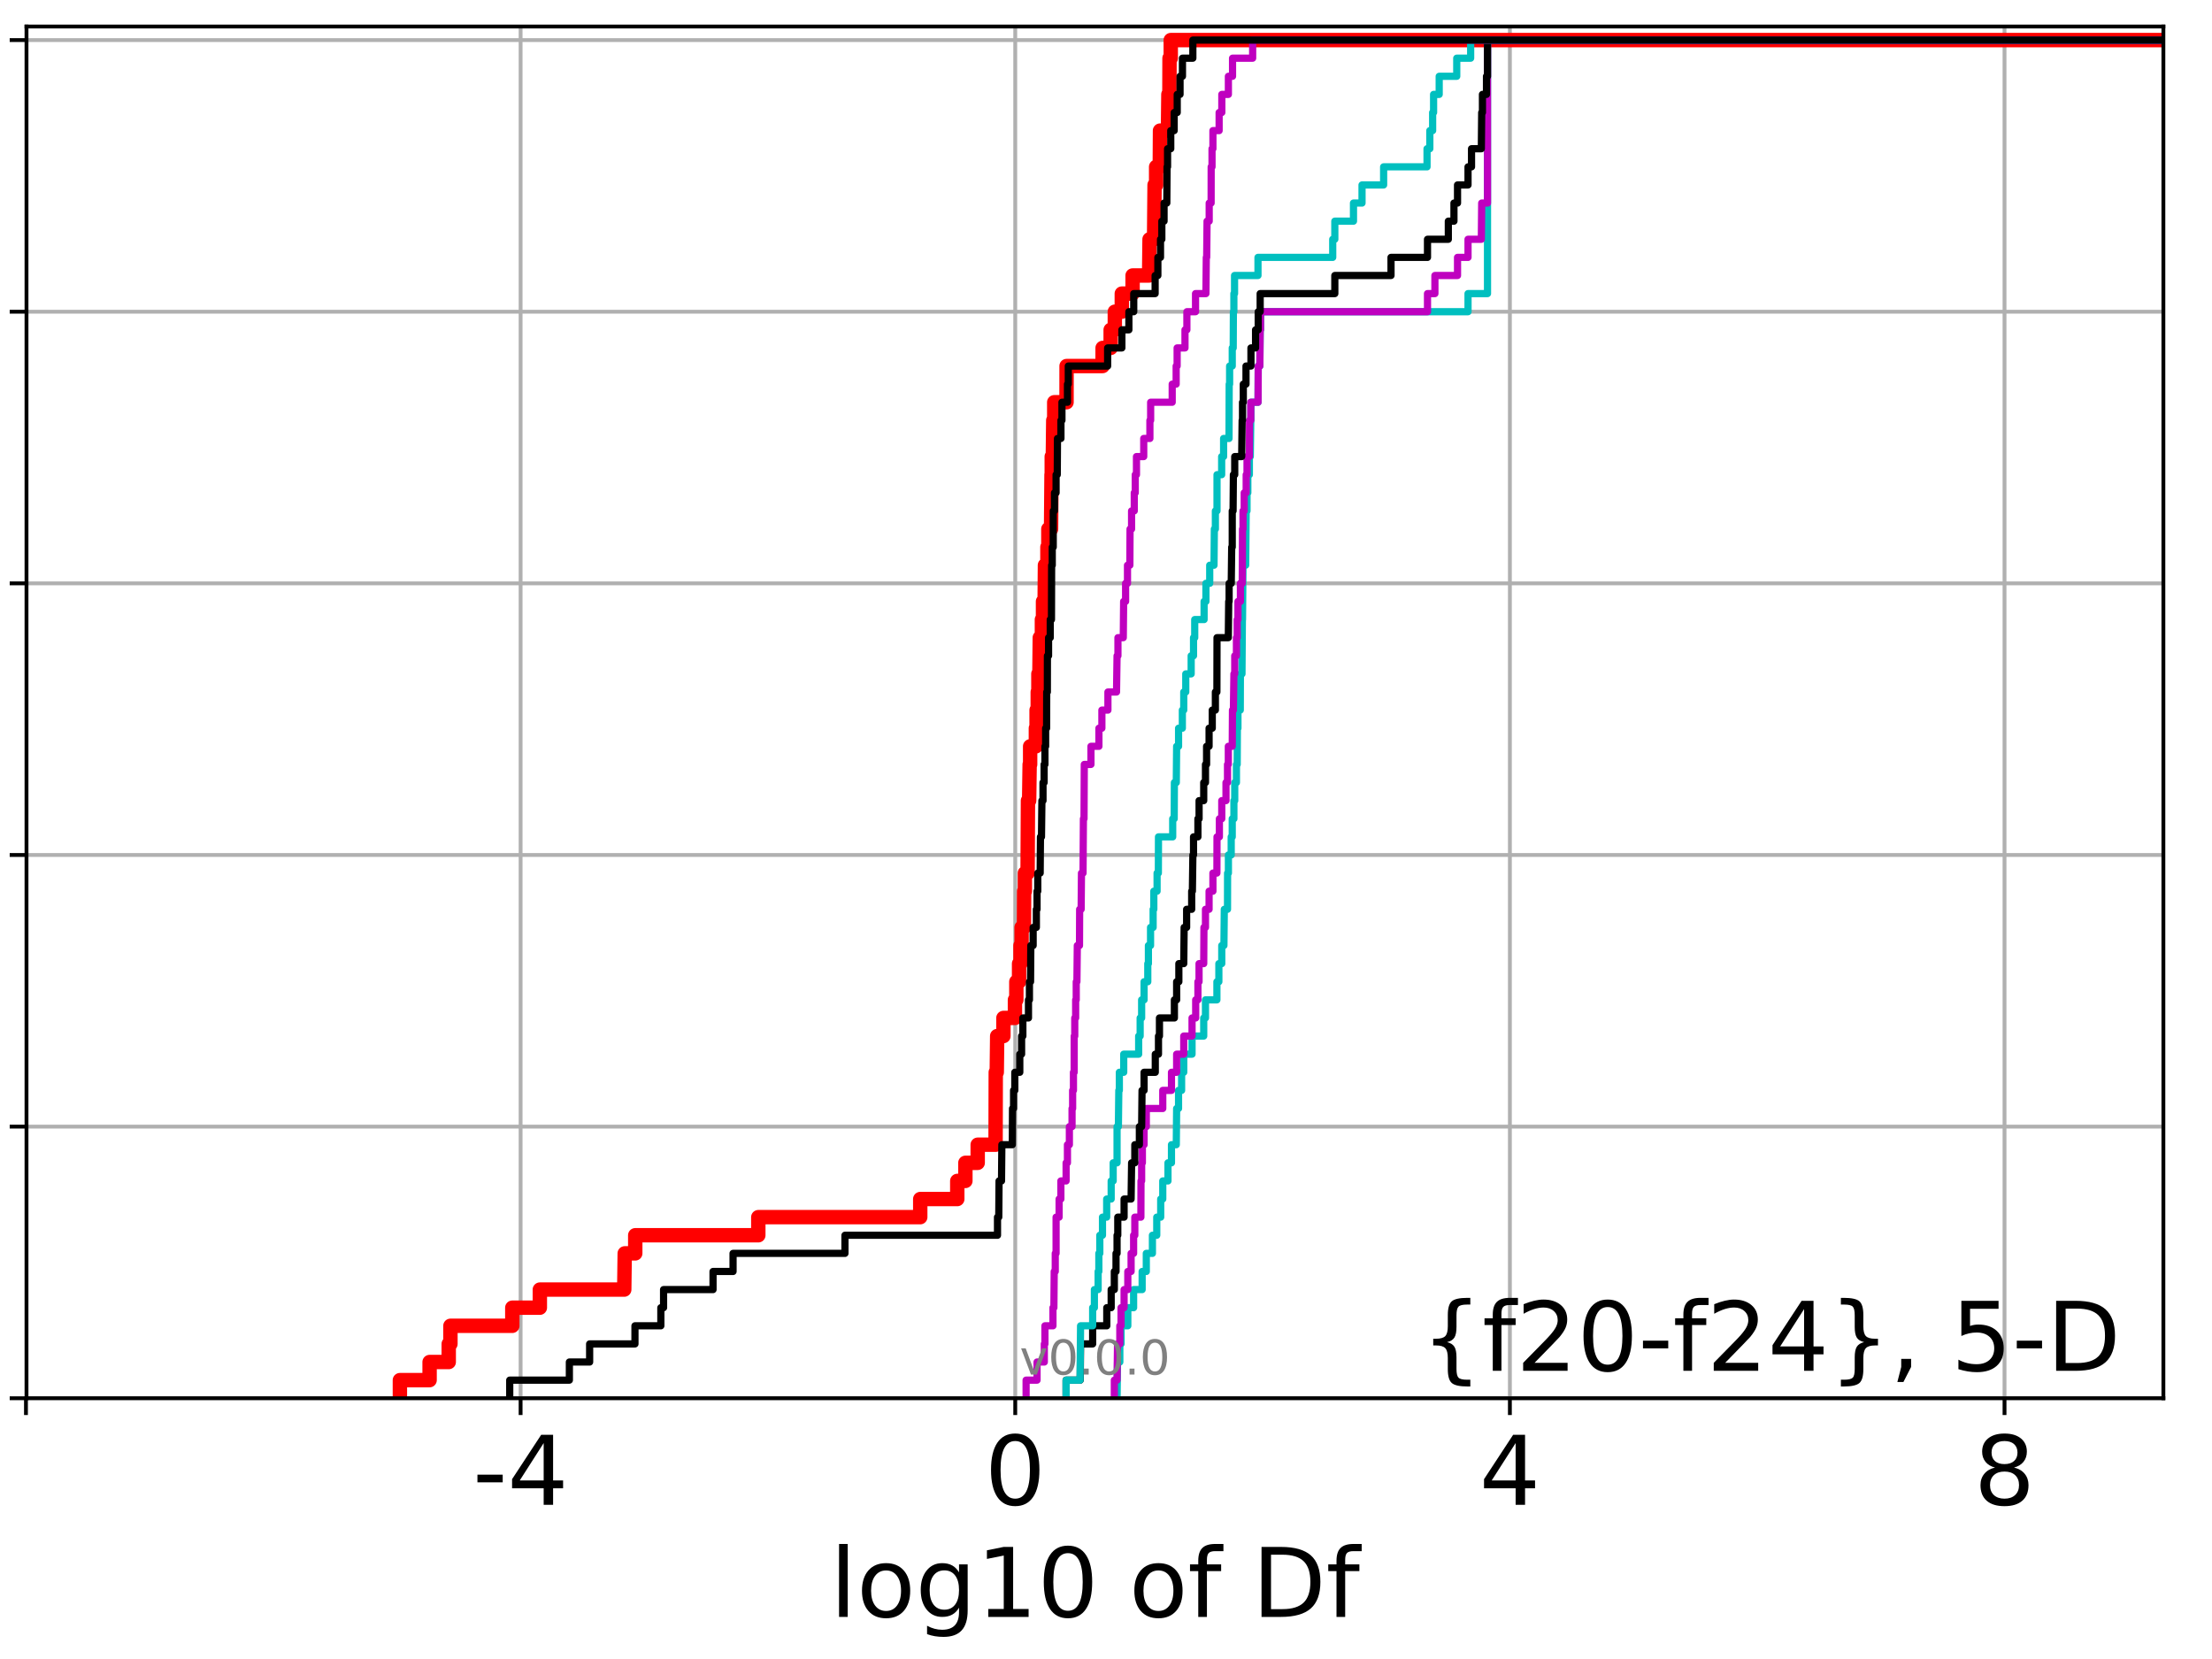 <?xml version="1.0" encoding="utf-8" standalone="no"?>
<!DOCTYPE svg PUBLIC "-//W3C//DTD SVG 1.1//EN"
  "http://www.w3.org/Graphics/SVG/1.1/DTD/svg11.dtd">
<!-- Created with matplotlib (http://matplotlib.org/) -->
<svg height="345.6pt" version="1.1" viewBox="0 0 460.8 345.6" width="460.8pt" xmlns="http://www.w3.org/2000/svg" xmlns:xlink="http://www.w3.org/1999/xlink">
 <defs>
  <style type="text/css">
*{stroke-linecap:butt;stroke-linejoin:round;}
  </style>
 </defs>
 <g id="figure_1">
  <g id="patch_1">
   <path d="M 0 345.6 
L 460.8 345.6 
L 460.8 0 
L 0 0 
z
" style="fill:#ffffff;"/>
  </g>
  <g id="axes_1">
   <g id="patch_2">
    <path d="M 5.52 291.28 
L 450.672 291.28 
L 450.672 5.52 
L 5.52 5.52 
z
" style="fill:#ffffff;"/>
   </g>
   <g id="matplotlib.axis_1">
    <g id="xtick_1">
     <g id="line2d_1">
      <path clip-path="url(#padf1c600e9)" d="M 5.409 291.28 
L 5.409 5.52 
" style="fill:none;stroke:#b0b0b0;stroke-linecap:square;stroke-width:0.8;"/>
     </g>
     <g id="line2d_2">
      <defs>
       <path d="M 0 0 
L 0 3.5 
" id="m648502562a" style="stroke:#000000;stroke-width:0.8;"/>
      </defs>
      <g>
       <use style="stroke:#000000;stroke-width:0.8;" x="5.409" xlink:href="#m648502562a" y="291.28"/>
      </g>
     </g>
    </g>
    <g id="xtick_2">
     <g id="line2d_3">
      <path clip-path="url(#padf1c600e9)" d="M 108.451 291.28 
L 108.451 5.52 
" style="fill:none;stroke:#b0b0b0;stroke-linecap:square;stroke-width:0.8;"/>
     </g>
     <g id="line2d_4">
      <g>
       <use style="stroke:#000000;stroke-width:0.8;" x="108.451" xlink:href="#m648502562a" y="291.28"/>
      </g>
     </g>
     <g id="text_1">
      <!-- -4 -->
      <defs>
       <path d="M 4.891 31.391 
L 31.203 31.391 
L 31.203 23.391 
L 4.891 23.391 
z
" id="DejaVuSans-2d"/>
       <path d="M 37.797 64.312 
L 12.891 25.391 
L 37.797 25.391 
z
M 35.203 72.906 
L 47.609 72.906 
L 47.609 25.391 
L 58.016 25.391 
L 58.016 17.188 
L 47.609 17.188 
L 47.609 0 
L 37.797 0 
L 37.797 17.188 
L 4.891 17.188 
L 4.891 26.703 
z
" id="DejaVuSans-34"/>
      </defs>
      <g transform="translate(98.481 313.477)scale(0.2 -0.2)">
       <use xlink:href="#DejaVuSans-2d"/>
       <use x="36.084" xlink:href="#DejaVuSans-34"/>
      </g>
     </g>
    </g>
    <g id="xtick_3">
     <g id="line2d_5">
      <path clip-path="url(#padf1c600e9)" d="M 211.494 291.28 
L 211.494 5.52 
" style="fill:none;stroke:#b0b0b0;stroke-linecap:square;stroke-width:0.8;"/>
     </g>
     <g id="line2d_6">
      <g>
       <use style="stroke:#000000;stroke-width:0.8;" x="211.494" xlink:href="#m648502562a" y="291.28"/>
      </g>
     </g>
     <g id="text_2">
      <!-- 0 -->
      <defs>
       <path d="M 31.781 66.406 
Q 24.172 66.406 20.328 58.906 
Q 16.5 51.422 16.5 36.375 
Q 16.5 21.391 20.328 13.891 
Q 24.172 6.391 31.781 6.391 
Q 39.453 6.391 43.281 13.891 
Q 47.125 21.391 47.125 36.375 
Q 47.125 51.422 43.281 58.906 
Q 39.453 66.406 31.781 66.406 
z
M 31.781 74.219 
Q 44.047 74.219 50.516 64.516 
Q 56.984 54.828 56.984 36.375 
Q 56.984 17.969 50.516 8.266 
Q 44.047 -1.422 31.781 -1.422 
Q 19.531 -1.422 13.062 8.266 
Q 6.594 17.969 6.594 36.375 
Q 6.594 54.828 13.062 64.516 
Q 19.531 74.219 31.781 74.219 
z
" id="DejaVuSans-30"/>
      </defs>
      <g transform="translate(205.131 313.477)scale(0.2 -0.2)">
       <use xlink:href="#DejaVuSans-30"/>
      </g>
     </g>
    </g>
    <g id="xtick_4">
     <g id="line2d_7">
      <path clip-path="url(#padf1c600e9)" d="M 314.536 291.28 
L 314.536 5.52 
" style="fill:none;stroke:#b0b0b0;stroke-linecap:square;stroke-width:0.8;"/>
     </g>
     <g id="line2d_8">
      <g>
       <use style="stroke:#000000;stroke-width:0.8;" x="314.536" xlink:href="#m648502562a" y="291.28"/>
      </g>
     </g>
     <g id="text_3">
      <!-- 4 -->
      <g transform="translate(308.174 313.477)scale(0.2 -0.2)">
       <use xlink:href="#DejaVuSans-34"/>
      </g>
     </g>
    </g>
    <g id="xtick_5">
     <g id="line2d_9">
      <path clip-path="url(#padf1c600e9)" d="M 417.579 291.28 
L 417.579 5.52 
" style="fill:none;stroke:#b0b0b0;stroke-linecap:square;stroke-width:0.8;"/>
     </g>
     <g id="line2d_10">
      <g>
       <use style="stroke:#000000;stroke-width:0.8;" x="417.579" xlink:href="#m648502562a" y="291.28"/>
      </g>
     </g>
     <g id="text_4">
      <!-- 8 -->
      <defs>
       <path d="M 31.781 34.625 
Q 24.75 34.625 20.719 30.859 
Q 16.703 27.094 16.703 20.516 
Q 16.703 13.922 20.719 10.156 
Q 24.75 6.391 31.781 6.391 
Q 38.812 6.391 42.859 10.172 
Q 46.922 13.969 46.922 20.516 
Q 46.922 27.094 42.891 30.859 
Q 38.875 34.625 31.781 34.625 
z
M 21.922 38.812 
Q 15.578 40.375 12.031 44.719 
Q 8.5 49.078 8.5 55.328 
Q 8.5 64.062 14.719 69.141 
Q 20.953 74.219 31.781 74.219 
Q 42.672 74.219 48.875 69.141 
Q 55.078 64.062 55.078 55.328 
Q 55.078 49.078 51.531 44.719 
Q 48 40.375 41.703 38.812 
Q 48.828 37.156 52.797 32.312 
Q 56.781 27.484 56.781 20.516 
Q 56.781 9.906 50.312 4.234 
Q 43.844 -1.422 31.781 -1.422 
Q 19.734 -1.422 13.25 4.234 
Q 6.781 9.906 6.781 20.516 
Q 6.781 27.484 10.781 32.312 
Q 14.797 37.156 21.922 38.812 
z
M 18.312 54.391 
Q 18.312 48.734 21.844 45.562 
Q 25.391 42.391 31.781 42.391 
Q 38.141 42.391 41.719 45.562 
Q 45.312 48.734 45.312 54.391 
Q 45.312 60.062 41.719 63.234 
Q 38.141 66.406 31.781 66.406 
Q 25.391 66.406 21.844 63.234 
Q 18.312 60.062 18.312 54.391 
z
" id="DejaVuSans-38"/>
      </defs>
      <g transform="translate(411.216 313.477)scale(0.2 -0.2)">
       <use xlink:href="#DejaVuSans-38"/>
      </g>
     </g>
    </g>
    <g id="text_5">
     <!-- log10 of Df -->
     <defs>
      <path d="M 9.422 75.984 
L 18.406 75.984 
L 18.406 0 
L 9.422 0 
z
" id="DejaVuSans-6c"/>
      <path d="M 30.609 48.391 
Q 23.391 48.391 19.188 42.75 
Q 14.984 37.109 14.984 27.297 
Q 14.984 17.484 19.156 11.844 
Q 23.344 6.203 30.609 6.203 
Q 37.797 6.203 41.984 11.859 
Q 46.188 17.531 46.188 27.297 
Q 46.188 37.016 41.984 42.703 
Q 37.797 48.391 30.609 48.391 
z
M 30.609 56 
Q 42.328 56 49.016 48.375 
Q 55.719 40.766 55.719 27.297 
Q 55.719 13.875 49.016 6.219 
Q 42.328 -1.422 30.609 -1.422 
Q 18.844 -1.422 12.172 6.219 
Q 5.516 13.875 5.516 27.297 
Q 5.516 40.766 12.172 48.375 
Q 18.844 56 30.609 56 
z
" id="DejaVuSans-6f"/>
      <path d="M 45.406 27.984 
Q 45.406 37.75 41.375 43.109 
Q 37.359 48.484 30.078 48.484 
Q 22.859 48.484 18.828 43.109 
Q 14.797 37.75 14.797 27.984 
Q 14.797 18.266 18.828 12.891 
Q 22.859 7.516 30.078 7.516 
Q 37.359 7.516 41.375 12.891 
Q 45.406 18.266 45.406 27.984 
z
M 54.391 6.781 
Q 54.391 -7.172 48.188 -13.984 
Q 42 -20.797 29.203 -20.797 
Q 24.469 -20.797 20.266 -20.094 
Q 16.062 -19.391 12.109 -17.922 
L 12.109 -9.188 
Q 16.062 -11.328 19.922 -12.344 
Q 23.781 -13.375 27.781 -13.375 
Q 36.625 -13.375 41.016 -8.766 
Q 45.406 -4.156 45.406 5.172 
L 45.406 9.625 
Q 42.625 4.781 38.281 2.391 
Q 33.938 0 27.875 0 
Q 17.828 0 11.672 7.656 
Q 5.516 15.328 5.516 27.984 
Q 5.516 40.672 11.672 48.328 
Q 17.828 56 27.875 56 
Q 33.938 56 38.281 53.609 
Q 42.625 51.219 45.406 46.391 
L 45.406 54.688 
L 54.391 54.688 
z
" id="DejaVuSans-67"/>
      <path d="M 12.406 8.297 
L 28.516 8.297 
L 28.516 63.922 
L 10.984 60.406 
L 10.984 69.391 
L 28.422 72.906 
L 38.281 72.906 
L 38.281 8.297 
L 54.391 8.297 
L 54.391 0 
L 12.406 0 
z
" id="DejaVuSans-31"/>
      <path id="DejaVuSans-20"/>
      <path d="M 37.109 75.984 
L 37.109 68.5 
L 28.516 68.5 
Q 23.688 68.5 21.797 66.547 
Q 19.922 64.594 19.922 59.516 
L 19.922 54.688 
L 34.719 54.688 
L 34.719 47.703 
L 19.922 47.703 
L 19.922 0 
L 10.891 0 
L 10.891 47.703 
L 2.297 47.703 
L 2.297 54.688 
L 10.891 54.688 
L 10.891 58.5 
Q 10.891 67.625 15.141 71.797 
Q 19.391 75.984 28.609 75.984 
z
" id="DejaVuSans-66"/>
      <path d="M 19.672 64.797 
L 19.672 8.109 
L 31.594 8.109 
Q 46.688 8.109 53.688 14.938 
Q 60.688 21.781 60.688 36.531 
Q 60.688 51.172 53.688 57.984 
Q 46.688 64.797 31.594 64.797 
z
M 9.812 72.906 
L 30.078 72.906 
Q 51.266 72.906 61.172 64.094 
Q 71.094 55.281 71.094 36.531 
Q 71.094 17.672 61.125 8.828 
Q 51.172 0 30.078 0 
L 9.812 0 
z
" id="DejaVuSans-44"/>
     </defs>
     <g transform="translate(172.91 336.833)scale(0.2 -0.2)">
      <use xlink:href="#DejaVuSans-6c"/>
      <use x="27.783" xlink:href="#DejaVuSans-6f"/>
      <use x="88.965" xlink:href="#DejaVuSans-67"/>
      <use x="152.441" xlink:href="#DejaVuSans-31"/>
      <use x="216.064" xlink:href="#DejaVuSans-30"/>
      <use x="279.688" xlink:href="#DejaVuSans-20"/>
      <use x="311.475" xlink:href="#DejaVuSans-6f"/>
      <use x="372.656" xlink:href="#DejaVuSans-66"/>
      <use x="407.861" xlink:href="#DejaVuSans-20"/>
      <use x="439.648" xlink:href="#DejaVuSans-44"/>
      <use x="516.65" xlink:href="#DejaVuSans-66"/>
     </g>
    </g>
   </g>
   <g id="matplotlib.axis_2">
    <g id="ytick_1">
     <g id="line2d_11">
      <path clip-path="url(#padf1c600e9)" d="M 5.52 291.28 
L 450.672 291.28 
" style="fill:none;stroke:#b0b0b0;stroke-linecap:square;stroke-width:0.8;"/>
     </g>
     <g id="line2d_12">
      <defs>
       <path d="M 0 0 
L -3.5 0 
" id="m939f8be001" style="stroke:#000000;stroke-width:0.8;"/>
      </defs>
      <g>
       <use style="stroke:#000000;stroke-width:0.8;" x="5.52" xlink:href="#m939f8be001" y="291.28"/>
      </g>
     </g>
    </g>
    <g id="ytick_2">
     <g id="line2d_13">
      <path clip-path="url(#padf1c600e9)" d="M 5.52 234.694 
L 450.672 234.694 
" style="fill:none;stroke:#b0b0b0;stroke-linecap:square;stroke-width:0.8;"/>
     </g>
     <g id="line2d_14">
      <g>
       <use style="stroke:#000000;stroke-width:0.8;" x="5.52" xlink:href="#m939f8be001" y="234.694"/>
      </g>
     </g>
    </g>
    <g id="ytick_3">
     <g id="line2d_15">
      <path clip-path="url(#padf1c600e9)" d="M 5.52 178.108 
L 450.672 178.108 
" style="fill:none;stroke:#b0b0b0;stroke-linecap:square;stroke-width:0.8;"/>
     </g>
     <g id="line2d_16">
      <g>
       <use style="stroke:#000000;stroke-width:0.8;" x="5.52" xlink:href="#m939f8be001" y="178.108"/>
      </g>
     </g>
    </g>
    <g id="ytick_4">
     <g id="line2d_17">
      <path clip-path="url(#padf1c600e9)" d="M 5.52 121.522 
L 450.672 121.522 
" style="fill:none;stroke:#b0b0b0;stroke-linecap:square;stroke-width:0.8;"/>
     </g>
     <g id="line2d_18">
      <g>
       <use style="stroke:#000000;stroke-width:0.8;" x="5.52" xlink:href="#m939f8be001" y="121.522"/>
      </g>
     </g>
    </g>
    <g id="ytick_5">
     <g id="line2d_19">
      <path clip-path="url(#padf1c600e9)" d="M 5.52 64.935 
L 450.672 64.935 
" style="fill:none;stroke:#b0b0b0;stroke-linecap:square;stroke-width:0.8;"/>
     </g>
     <g id="line2d_20">
      <g>
       <use style="stroke:#000000;stroke-width:0.8;" x="5.52" xlink:href="#m939f8be001" y="64.935"/>
      </g>
     </g>
    </g>
    <g id="ytick_6">
     <g id="line2d_21">
      <path clip-path="url(#padf1c600e9)" d="M 5.52 8.349 
L 450.672 8.349 
" style="fill:none;stroke:#b0b0b0;stroke-linecap:square;stroke-width:0.8;"/>
     </g>
     <g id="line2d_22">
      <g>
       <use style="stroke:#000000;stroke-width:0.8;" x="5.52" xlink:href="#m939f8be001" y="8.349"/>
      </g>
     </g>
    </g>
   </g>
   <g id="line2d_23">
    <path clip-path="url(#padf1c600e9)" d="M 83.305 291.28 
L 83.305 287.508 
L 89.493 287.508 
L 89.493 283.735 
L 93.479 283.735 
L 93.479 279.963 
L 93.833 279.963 
L 93.833 276.19 
L 106.722 276.19 
L 106.722 272.418 
L 112.46 272.418 
L 112.46 268.646 
L 130.041 268.646 
L 130.141 261.101 
L 132.333 261.101 
L 132.333 257.328 
L 157.969 257.328 
L 157.969 253.556 
L 191.703 253.556 
L 191.703 249.783 
L 199.417 249.783 
L 199.417 246.011 
L 201.107 246.011 
L 201.107 242.239 
L 203.672 242.239 
L 203.672 238.466 
L 207.396 238.466 
L 207.434 223.377 
L 207.643 223.377 
L 207.732 215.832 
L 209.03 215.832 
L 209.03 212.059 
L 211.431 212.059 
L 211.431 208.287 
L 211.722 208.287 
L 211.722 204.515 
L 212.292 204.515 
L 212.292 200.742 
L 212.582 200.742 
L 212.582 196.97 
L 212.817 196.97 
L 212.817 193.197 
L 213.305 193.197 
L 213.342 185.653 
L 213.501 185.653 
L 213.501 181.88 
L 214.066 181.88 
L 214.144 166.79 
L 214.389 166.79 
L 214.495 159.246 
L 214.597 159.246 
L 214.597 155.473 
L 215.793 155.473 
L 215.793 151.701 
L 215.94 151.701 
L 215.94 147.928 
L 216.18 147.928 
L 216.18 144.156 
L 216.313 144.156 
L 216.313 140.384 
L 216.526 140.384 
L 216.608 132.839 
L 217.048 132.839 
L 217.048 129.066 
L 217.277 129.066 
L 217.277 125.294 
L 217.619 125.294 
L 217.679 117.749 
L 218.196 117.749 
L 218.196 113.977 
L 218.391 113.977 
L 218.391 110.204 
L 218.954 110.204 
L 219.048 98.887 
L 219.095 98.887 
L 219.095 95.115 
L 219.322 95.115 
L 219.413 87.57 
L 219.615 87.57 
L 219.615 83.797 
L 222.178 83.797 
L 222.187 76.253 
L 229.693 76.253 
L 229.693 72.48 
L 231.371 72.48 
L 231.371 68.708 
L 232.238 68.708 
L 232.238 64.935 
L 233.691 64.935 
L 233.691 61.163 
L 235.939 61.163 
L 235.939 57.391 
L 239.383 57.391 
L 239.471 49.846 
L 240.417 49.846 
L 240.518 38.529 
L 240.844 38.529 
L 240.844 34.756 
L 241.604 34.756 
L 241.649 27.211 
L 243.31 27.211 
L 243.397 19.667 
L 243.608 19.667 
L 243.633 12.122 
L 243.89 12.122 
L 243.89 8.349 
L 243.89 8.349 
L 450.672 8.349 
L 450.672 8.349 
" style="fill:none;stroke:#ff0000;stroke-linecap:square;stroke-width:3;"/>
   </g>
   <g id="line2d_24">
    <path clip-path="url(#padf1c600e9)" d="M 232.704 291.28 
L 232.802 283.735 
L 233.279 283.735 
L 233.279 279.963 
L 233.535 279.963 
L 233.535 276.19 
L 234.944 276.19 
L 234.944 272.418 
L 236.151 272.418 
L 236.151 268.646 
L 237.93 268.646 
L 237.93 264.873 
L 238.797 264.873 
L 238.797 261.101 
L 240.07 261.101 
L 240.07 257.328 
L 240.973 257.328 
L 240.973 253.556 
L 241.796 253.556 
L 241.796 249.783 
L 242.225 249.783 
L 242.225 246.011 
L 243.31 246.011 
L 243.31 242.239 
L 244.039 242.239 
L 244.039 238.466 
L 245.042 238.466 
L 245.115 230.921 
L 245.513 230.921 
L 245.513 227.149 
L 246.151 227.149 
L 246.151 223.377 
L 246.597 223.377 
L 246.597 219.604 
L 248.325 219.604 
L 248.325 215.832 
L 250.758 215.832 
L 250.758 212.059 
L 251.123 212.059 
L 251.123 208.287 
L 253.503 208.287 
L 253.503 204.515 
L 253.91 204.515 
L 253.91 200.742 
L 254.516 200.742 
L 254.516 196.97 
L 254.967 196.97 
L 255.044 189.425 
L 255.712 189.425 
L 255.728 181.88 
L 255.9 181.88 
L 255.9 178.108 
L 256.483 178.108 
L 256.483 174.335 
L 256.697 174.335 
L 256.697 170.563 
L 257.046 170.563 
L 257.046 166.79 
L 257.218 166.79 
L 257.218 163.018 
L 257.572 163.018 
L 257.572 159.246 
L 257.732 159.246 
L 257.766 151.701 
L 257.886 151.701 
L 257.886 147.928 
L 258.372 147.928 
L 258.398 140.384 
L 258.727 140.384 
L 258.809 129.066 
L 258.84 129.066 
L 258.929 117.749 
L 259.494 117.749 
L 259.604 106.432 
L 259.778 106.432 
L 259.778 102.66 
L 259.945 102.66 
L 259.945 98.887 
L 260.266 98.887 
L 260.266 95.115 
L 260.456 95.115 
L 260.557 87.57 
L 260.598 87.57 
L 260.598 83.797 
L 262.073 83.797 
L 262.109 76.253 
L 262.446 76.253 
L 262.517 68.708 
L 262.593 68.708 
L 262.593 64.935 
L 305.816 64.935 
L 305.816 61.163 
L 309.875 61.163 
L 309.875 8.349 
L 309.875 8.349 
L 450.672 8.349 
L 450.672 8.349 
" style="fill:none;stroke:#00bfbf;stroke-linecap:square;stroke-width:1.5;"/>
   </g>
   <g id="line2d_25">
    <path clip-path="url(#padf1c600e9)" d="M 232.137 291.28 
L 232.137 287.508 
L 232.704 287.508 
L 232.802 279.963 
L 233.279 279.963 
L 233.279 276.19 
L 233.535 276.19 
L 233.535 272.418 
L 234.169 272.418 
L 234.169 268.646 
L 234.944 268.646 
L 234.944 264.873 
L 235.628 264.873 
L 235.628 261.101 
L 236.151 261.101 
L 236.151 257.328 
L 236.403 257.328 
L 236.403 253.556 
L 237.669 253.556 
L 237.691 246.011 
L 237.824 246.011 
L 237.824 242.239 
L 237.977 242.239 
L 237.977 238.466 
L 238.333 238.466 
L 238.333 234.694 
L 238.797 234.694 
L 238.797 230.921 
L 242.225 230.921 
L 242.225 227.149 
L 244.039 227.149 
L 244.039 223.377 
L 245.115 223.377 
L 245.115 219.604 
L 246.597 219.604 
L 246.597 215.832 
L 248.325 215.832 
L 248.325 212.059 
L 249.085 212.059 
L 249.085 208.287 
L 249.547 208.287 
L 249.547 204.515 
L 249.783 204.515 
L 249.783 200.742 
L 250.758 200.742 
L 250.803 193.197 
L 251.123 193.197 
L 251.123 189.425 
L 251.873 189.425 
L 251.873 185.653 
L 252.673 185.653 
L 252.673 181.88 
L 253.503 181.88 
L 253.525 174.335 
L 254.021 174.335 
L 254.021 170.563 
L 254.516 170.563 
L 254.516 166.79 
L 255.396 166.79 
L 255.396 163.018 
L 255.712 163.018 
L 255.712 159.246 
L 255.881 159.246 
L 255.881 155.473 
L 256.697 155.473 
L 256.746 147.928 
L 256.938 147.928 
L 257.046 140.384 
L 257.218 140.384 
L 257.218 136.611 
L 257.572 136.611 
L 257.572 132.839 
L 257.732 132.839 
L 257.732 129.066 
L 257.886 129.066 
L 257.886 125.294 
L 258.4 125.294 
L 258.4 121.522 
L 258.78 121.522 
L 258.84 110.204 
L 258.938 110.204 
L 258.938 106.432 
L 259.192 106.432 
L 259.192 102.66 
L 259.604 102.66 
L 259.604 98.887 
L 259.778 98.887 
L 259.778 95.115 
L 260.266 95.115 
L 260.293 87.57 
L 260.557 87.57 
L 260.557 83.797 
L 262.073 83.797 
L 262.109 76.253 
L 262.446 76.253 
L 262.517 68.708 
L 262.593 68.708 
L 262.593 64.935 
L 297.374 64.935 
L 297.374 61.163 
L 298.918 61.163 
L 298.918 57.391 
L 303.63 57.391 
L 303.63 53.618 
L 305.816 53.618 
L 305.816 49.846 
L 308.59 49.846 
L 308.664 42.301 
L 309.875 42.301 
L 309.875 8.349 
L 309.875 8.349 
L 450.672 8.349 
L 450.672 8.349 
" style="fill:none;stroke:#bf00bf;stroke-linecap:square;stroke-width:1.5;"/>
   </g>
   <g id="line2d_26">
    <path clip-path="url(#padf1c600e9)" d="M 222.09 291.28 
L 222.09 287.508 
L 225.028 287.508 
L 225.102 279.963 
L 227.621 279.963 
L 227.621 276.19 
L 230.563 276.19 
L 230.563 272.418 
L 231.478 272.418 
L 231.478 268.646 
L 232.137 268.646 
L 232.137 264.873 
L 232.488 264.873 
L 232.488 261.101 
L 232.704 261.101 
L 232.704 257.328 
L 232.855 257.328 
L 232.855 253.556 
L 234.169 253.556 
L 234.169 249.783 
L 235.628 249.783 
L 235.736 242.239 
L 236.403 242.239 
L 236.403 238.466 
L 237.353 238.466 
L 237.353 234.694 
L 237.824 234.694 
L 237.908 227.149 
L 238.333 227.149 
L 238.333 223.377 
L 240.668 223.377 
L 240.668 219.604 
L 241.333 219.604 
L 241.333 215.832 
L 241.536 215.832 
L 241.536 212.059 
L 244.647 212.059 
L 244.647 208.287 
L 245.115 208.287 
L 245.115 204.515 
L 245.577 204.515 
L 245.577 200.742 
L 246.597 200.742 
L 246.68 193.197 
L 247.197 193.197 
L 247.197 189.425 
L 248.248 189.425 
L 248.248 185.653 
L 248.395 185.653 
L 248.499 178.108 
L 248.634 178.108 
L 248.634 174.335 
L 249.547 174.335 
L 249.547 170.563 
L 249.792 170.563 
L 249.792 166.79 
L 250.758 166.79 
L 250.758 163.018 
L 251.123 163.018 
L 251.123 159.246 
L 251.354 159.246 
L 251.354 155.473 
L 251.873 155.473 
L 251.873 151.701 
L 252.536 151.701 
L 252.536 147.928 
L 253.186 147.928 
L 253.186 144.156 
L 253.503 144.156 
L 253.527 132.839 
L 255.881 132.839 
L 255.961 125.294 
L 256.047 125.294 
L 256.047 121.522 
L 256.492 121.522 
L 256.585 113.977 
L 256.697 113.977 
L 256.7 106.432 
L 256.873 106.432 
L 256.938 98.887 
L 257.218 98.887 
L 257.218 95.115 
L 258.668 95.115 
L 258.759 87.57 
L 258.84 87.57 
L 258.84 83.797 
L 259.004 83.797 
L 259.004 80.025 
L 259.566 80.025 
L 259.566 76.253 
L 260.597 76.253 
L 260.597 72.48 
L 261.555 72.48 
L 261.555 68.708 
L 262.109 68.708 
L 262.109 64.935 
L 262.517 64.935 
L 262.517 61.163 
L 278.068 61.163 
L 278.068 57.391 
L 289.773 57.391 
L 289.773 53.618 
L 297.374 53.618 
L 297.374 49.846 
L 301.713 49.846 
L 301.713 46.073 
L 302.886 46.073 
L 302.886 42.301 
L 303.63 42.301 
L 303.63 38.529 
L 305.816 38.529 
L 305.816 34.756 
L 306.546 34.756 
L 306.546 30.984 
L 308.59 30.984 
L 308.664 23.439 
L 308.821 23.439 
L 308.821 19.667 
L 309.661 19.667 
L 309.661 15.894 
L 309.875 15.894 
L 309.875 8.349 
L 309.875 8.349 
L 450.672 8.349 
L 450.672 8.349 
" style="fill:none;stroke:#000000;stroke-linecap:square;stroke-width:1.5;"/>
   </g>
   <g id="line2d_27">
    <path clip-path="url(#padf1c600e9)" d="M 222.09 291.28 
L 222.09 287.508 
L 224.996 287.508 
L 225.102 276.19 
L 227.621 276.19 
L 227.621 272.418 
L 227.981 272.418 
L 227.981 268.646 
L 228.761 268.646 
L 228.761 264.873 
L 228.909 264.873 
L 228.909 261.101 
L 229.112 261.101 
L 229.112 257.328 
L 229.667 257.328 
L 229.667 253.556 
L 230.542 253.556 
L 230.542 249.783 
L 231.478 249.783 
L 231.478 246.011 
L 231.895 246.011 
L 231.895 242.239 
L 232.702 242.239 
L 232.704 234.694 
L 232.982 234.694 
L 233.068 227.149 
L 233.181 227.149 
L 233.181 223.377 
L 234.093 223.377 
L 234.093 219.604 
L 237.205 219.604 
L 237.205 215.832 
L 237.514 215.832 
L 237.514 212.059 
L 237.824 212.059 
L 237.824 208.287 
L 238.333 208.287 
L 238.333 204.515 
L 239.104 204.515 
L 239.104 200.742 
L 239.235 200.742 
L 239.235 196.97 
L 239.68 196.97 
L 239.68 193.197 
L 240.218 193.197 
L 240.218 189.425 
L 240.362 189.425 
L 240.362 185.653 
L 241.041 185.653 
L 241.041 181.88 
L 241.308 181.88 
L 241.333 174.335 
L 244.294 174.335 
L 244.294 170.563 
L 244.606 170.563 
L 244.647 163.018 
L 245.044 163.018 
L 245.115 155.473 
L 245.518 155.473 
L 245.518 151.701 
L 246.305 151.701 
L 246.305 147.928 
L 246.597 147.928 
L 246.597 144.156 
L 247.017 144.156 
L 247.017 140.384 
L 248.142 140.384 
L 248.142 136.611 
L 248.634 136.611 
L 248.634 132.839 
L 248.883 132.839 
L 248.883 129.066 
L 250.836 129.066 
L 250.836 125.294 
L 251.215 125.294 
L 251.215 121.522 
L 252.006 121.522 
L 252.006 117.749 
L 252.901 117.749 
L 252.972 110.204 
L 253.186 110.204 
L 253.186 106.432 
L 253.525 106.432 
L 253.527 98.887 
L 254.494 98.887 
L 254.494 95.115 
L 254.9 95.115 
L 254.9 91.342 
L 256.027 91.342 
L 256.063 80.025 
L 256.152 80.025 
L 256.152 76.253 
L 256.7 76.253 
L 256.7 72.48 
L 256.901 72.48 
L 256.938 64.935 
L 257.039 64.935 
L 257.039 61.163 
L 257.178 61.163 
L 257.178 57.391 
L 262.061 57.391 
L 262.061 53.618 
L 277.63 53.618 
L 277.63 49.846 
L 278.068 49.846 
L 278.068 46.073 
L 281.955 46.073 
L 281.955 42.301 
L 283.735 42.301 
L 283.735 38.529 
L 288.235 38.529 
L 288.235 34.756 
L 297.277 34.756 
L 297.277 30.984 
L 297.858 30.984 
L 297.858 27.211 
L 298.444 27.211 
L 298.444 23.439 
L 298.642 23.439 
L 298.642 19.667 
L 299.811 19.667 
L 299.811 15.894 
L 303.467 15.894 
L 303.467 12.122 
L 306.364 12.122 
L 306.364 8.349 
L 306.364 8.349 
L 450.672 8.349 
L 450.672 8.349 
" style="fill:none;stroke:#00bfbf;stroke-linecap:square;stroke-width:1.5;"/>
   </g>
   <g id="line2d_28">
    <path clip-path="url(#padf1c600e9)" d="M 213.755 291.28 
L 213.755 287.508 
L 216.036 287.508 
L 216.036 283.735 
L 217.55 283.735 
L 217.55 279.963 
L 217.679 279.963 
L 217.679 276.19 
L 219.349 276.19 
L 219.349 272.418 
L 219.545 272.418 
L 219.614 264.873 
L 219.83 264.873 
L 219.83 261.101 
L 220.001 261.101 
L 220.003 253.556 
L 220.632 253.556 
L 220.632 249.783 
L 221 249.783 
L 221 246.011 
L 222.09 246.011 
L 222.09 242.239 
L 222.368 242.239 
L 222.368 238.466 
L 222.771 238.466 
L 222.771 234.694 
L 223.327 234.694 
L 223.327 230.921 
L 223.448 230.921 
L 223.448 227.149 
L 223.618 227.149 
L 223.618 223.377 
L 223.772 223.377 
L 223.776 215.832 
L 223.892 215.832 
L 223.892 212.059 
L 224.079 212.059 
L 224.079 208.287 
L 224.201 208.287 
L 224.201 204.515 
L 224.342 204.515 
L 224.423 196.97 
L 224.879 196.97 
L 224.911 189.425 
L 225.222 189.425 
L 225.29 181.88 
L 225.616 181.88 
L 225.695 170.563 
L 225.824 170.563 
L 225.878 159.246 
L 227.266 159.246 
L 227.266 155.473 
L 228.924 155.473 
L 228.924 151.701 
L 229.543 151.701 
L 229.543 147.928 
L 230.8 147.928 
L 230.8 144.156 
L 232.593 144.156 
L 232.704 136.611 
L 232.888 136.611 
L 232.888 132.839 
L 234 132.839 
L 234.075 125.294 
L 234.484 125.294 
L 234.484 121.522 
L 234.878 121.522 
L 234.878 117.749 
L 235.371 117.749 
L 235.41 110.204 
L 235.727 110.204 
L 235.727 106.432 
L 236.288 106.432 
L 236.288 102.66 
L 236.493 102.66 
L 236.493 98.887 
L 236.748 98.887 
L 236.748 95.115 
L 238.261 95.115 
L 238.261 91.342 
L 239.545 91.342 
L 239.545 87.57 
L 239.701 87.57 
L 239.701 83.797 
L 244.191 83.797 
L 244.191 80.025 
L 245.016 80.025 
L 245.016 76.253 
L 245.218 76.253 
L 245.218 72.48 
L 246.855 72.48 
L 246.855 68.708 
L 247.25 68.708 
L 247.25 64.935 
L 249.051 64.935 
L 249.051 61.163 
L 251.215 61.163 
L 251.294 53.618 
L 251.375 53.618 
L 251.451 46.073 
L 251.897 46.073 
L 251.897 42.301 
L 252.299 42.301 
L 252.309 34.756 
L 252.487 34.756 
L 252.487 30.984 
L 252.674 30.984 
L 252.674 27.211 
L 253.966 27.211 
L 253.966 23.439 
L 254.529 23.439 
L 254.529 19.667 
L 255.896 19.667 
L 255.896 15.894 
L 256.76 15.894 
L 256.76 12.122 
L 260.95 12.122 
L 260.95 8.349 
L 260.95 8.349 
L 450.672 8.349 
L 450.672 8.349 
" style="fill:none;stroke:#bf00bf;stroke-linecap:square;stroke-width:1.5;"/>
   </g>
   <g id="line2d_29">
    <path clip-path="url(#padf1c600e9)" d="M 106.185 291.28 
L 106.185 287.508 
L 118.61 287.508 
L 118.61 283.735 
L 122.833 283.735 
L 122.833 279.963 
L 132.275 279.963 
L 132.275 276.19 
L 137.666 276.19 
L 137.666 272.418 
L 138.234 272.418 
L 138.234 268.646 
L 148.538 268.646 
L 148.538 264.873 
L 152.709 264.873 
L 152.709 261.101 
L 176.021 261.101 
L 176.021 257.328 
L 207.798 257.328 
L 207.798 253.556 
L 208.061 253.556 
L 208.12 246.011 
L 208.636 246.011 
L 208.705 238.466 
L 210.888 238.466 
L 210.929 230.921 
L 211.149 230.921 
L 211.149 227.149 
L 211.404 227.149 
L 211.404 223.377 
L 212.441 223.377 
L 212.441 219.604 
L 212.817 219.604 
L 212.817 215.832 
L 213.08 215.832 
L 213.08 212.059 
L 214.251 212.059 
L 214.251 208.287 
L 214.449 208.287 
L 214.449 204.515 
L 214.683 204.515 
L 214.738 196.97 
L 215.223 196.97 
L 215.223 193.197 
L 215.894 193.197 
L 215.894 189.425 
L 216.036 189.425 
L 216.036 185.653 
L 216.185 185.653 
L 216.185 181.88 
L 216.687 181.88 
L 216.747 174.335 
L 216.96 174.335 
L 217.048 166.79 
L 217.277 166.79 
L 217.277 163.018 
L 217.51 163.018 
L 217.51 159.246 
L 217.679 159.246 
L 217.679 155.473 
L 217.823 155.473 
L 217.823 151.701 
L 218.026 151.701 
L 218.048 144.156 
L 218.182 144.156 
L 218.196 136.611 
L 218.436 136.611 
L 218.436 132.839 
L 218.785 132.839 
L 218.785 129.066 
L 219.04 129.066 
L 219.073 117.749 
L 219.204 117.749 
L 219.204 113.977 
L 219.408 113.977 
L 219.413 106.432 
L 219.669 106.432 
L 219.669 102.66 
L 220.001 102.66 
L 220.001 98.887 
L 220.246 98.887 
L 220.292 91.342 
L 221.015 91.342 
L 221.015 87.57 
L 221.223 87.57 
L 221.223 83.797 
L 222.373 83.797 
L 222.373 80.025 
L 222.544 80.025 
L 222.544 76.253 
L 230.739 76.253 
L 230.739 72.48 
L 233.706 72.48 
L 233.706 68.708 
L 235.167 68.708 
L 235.167 64.935 
L 236.178 64.935 
L 236.178 61.163 
L 240.636 61.163 
L 240.636 57.391 
L 241.206 57.391 
L 241.206 53.618 
L 241.753 53.618 
L 241.753 49.846 
L 242.032 49.846 
L 242.032 46.073 
L 242.495 46.073 
L 242.495 42.301 
L 243.068 42.301 
L 243.118 34.756 
L 243.224 34.756 
L 243.224 30.984 
L 243.89 30.984 
L 243.89 27.211 
L 244.602 27.211 
L 244.602 23.439 
L 245.237 23.439 
L 245.237 19.667 
L 245.823 19.667 
L 245.823 15.894 
L 246.328 15.894 
L 246.328 12.122 
L 248.492 12.122 
L 248.492 8.349 
L 248.492 8.349 
L 450.672 8.349 
L 450.672 8.349 
" style="fill:none;stroke:#000000;stroke-linecap:square;stroke-width:1.5;"/>
   </g>
   <g id="patch_3">
    <path d="M 5.52 291.28 
L 5.52 5.52 
" style="fill:none;stroke:#000000;stroke-linecap:square;stroke-linejoin:miter;stroke-width:0.8;"/>
   </g>
   <g id="patch_4">
    <path d="M 450.672 291.28 
L 450.672 5.52 
" style="fill:none;stroke:#000000;stroke-linecap:square;stroke-linejoin:miter;stroke-width:0.8;"/>
   </g>
   <g id="patch_5">
    <path d="M 5.52 291.28 
L 450.672 291.28 
" style="fill:none;stroke:#000000;stroke-linecap:square;stroke-linejoin:miter;stroke-width:0.8;"/>
   </g>
   <g id="patch_6">
    <path d="M 5.52 5.52 
L 450.672 5.52 
" style="fill:none;stroke:#000000;stroke-linecap:square;stroke-linejoin:miter;stroke-width:0.8;"/>
   </g>
   <g id="text_6">
    <!-- {f20-f24}, 5-D -->
    <defs>
     <path d="M 51.125 -9.281 
L 51.125 -16.312 
L 48.094 -16.312 
Q 35.938 -16.312 31.812 -12.688 
Q 27.688 -9.078 27.688 1.703 
L 27.688 13.375 
Q 27.688 20.75 25.047 23.578 
Q 22.406 26.422 15.484 26.422 
L 12.5 26.422 
L 12.5 33.406 
L 15.484 33.406 
Q 22.469 33.406 25.078 36.203 
Q 27.688 39.016 27.688 46.297 
L 27.688 58.016 
Q 27.688 68.797 31.812 72.391 
Q 35.938 75.984 48.094 75.984 
L 51.125 75.984 
L 51.125 69 
L 47.797 69 
Q 40.922 69 38.812 66.844 
Q 36.719 64.703 36.719 57.812 
L 36.719 45.703 
Q 36.719 38.031 34.5 34.562 
Q 32.281 31.109 26.906 29.891 
Q 32.328 28.562 34.516 25.094 
Q 36.719 21.625 36.719 14.016 
L 36.719 1.906 
Q 36.719 -4.984 38.812 -7.125 
Q 40.922 -9.281 47.797 -9.281 
z
" id="DejaVuSans-7b"/>
     <path d="M 19.188 8.297 
L 53.609 8.297 
L 53.609 0 
L 7.328 0 
L 7.328 8.297 
Q 12.938 14.109 22.625 23.891 
Q 32.328 33.688 34.812 36.531 
Q 39.547 41.844 41.422 45.531 
Q 43.312 49.219 43.312 52.781 
Q 43.312 58.594 39.234 62.25 
Q 35.156 65.922 28.609 65.922 
Q 23.969 65.922 18.812 64.312 
Q 13.672 62.703 7.812 59.422 
L 7.812 69.391 
Q 13.766 71.781 18.938 73 
Q 24.125 74.219 28.422 74.219 
Q 39.75 74.219 46.484 68.547 
Q 53.219 62.891 53.219 53.422 
Q 53.219 48.922 51.531 44.891 
Q 49.859 40.875 45.406 35.406 
Q 44.188 33.984 37.641 27.219 
Q 31.109 20.453 19.188 8.297 
z
" id="DejaVuSans-32"/>
     <path d="M 12.5 -9.281 
L 15.922 -9.281 
Q 22.75 -9.281 24.828 -7.172 
Q 26.906 -5.078 26.906 1.906 
L 26.906 14.016 
Q 26.906 21.625 29.094 25.094 
Q 31.297 28.562 36.719 29.891 
Q 31.297 31.109 29.094 34.562 
Q 26.906 38.031 26.906 45.703 
L 26.906 57.812 
Q 26.906 64.75 24.828 66.875 
Q 22.75 69 15.922 69 
L 12.5 69 
L 12.5 75.984 
L 15.578 75.984 
Q 27.734 75.984 31.812 72.391 
Q 35.891 68.797 35.891 58.016 
L 35.891 46.297 
Q 35.891 39.016 38.516 36.203 
Q 41.156 33.406 48.094 33.406 
L 51.125 33.406 
L 51.125 26.422 
L 48.094 26.422 
Q 41.156 26.422 38.516 23.578 
Q 35.891 20.75 35.891 13.375 
L 35.891 1.703 
Q 35.891 -9.078 31.812 -12.688 
Q 27.734 -16.312 15.578 -16.312 
L 12.5 -16.312 
z
" id="DejaVuSans-7d"/>
     <path d="M 11.719 12.406 
L 22.016 12.406 
L 22.016 4 
L 14.016 -11.625 
L 7.719 -11.625 
L 11.719 4 
z
" id="DejaVuSans-2c"/>
     <path d="M 10.797 72.906 
L 49.516 72.906 
L 49.516 64.594 
L 19.828 64.594 
L 19.828 46.734 
Q 21.969 47.469 24.109 47.828 
Q 26.266 48.188 28.422 48.188 
Q 40.625 48.188 47.75 41.5 
Q 54.891 34.812 54.891 23.391 
Q 54.891 11.625 47.562 5.094 
Q 40.234 -1.422 26.906 -1.422 
Q 22.312 -1.422 17.547 -0.641 
Q 12.797 0.141 7.719 1.703 
L 7.719 11.625 
Q 12.109 9.234 16.797 8.062 
Q 21.484 6.891 26.703 6.891 
Q 35.156 6.891 40.078 11.328 
Q 45.016 15.766 45.016 23.391 
Q 45.016 31 40.078 35.438 
Q 35.156 39.891 26.703 39.891 
Q 22.75 39.891 18.812 39.016 
Q 14.891 38.141 10.797 36.281 
z
" id="DejaVuSans-35"/>
    </defs>
    <g transform="translate(296.069 285.565)scale(0.2 -0.2)">
     <use xlink:href="#DejaVuSans-7b"/>
     <use x="63.623" xlink:href="#DejaVuSans-66"/>
     <use x="98.828" xlink:href="#DejaVuSans-32"/>
     <use x="162.451" xlink:href="#DejaVuSans-30"/>
     <use x="226.074" xlink:href="#DejaVuSans-2d"/>
     <use x="262.158" xlink:href="#DejaVuSans-66"/>
     <use x="297.363" xlink:href="#DejaVuSans-32"/>
     <use x="360.986" xlink:href="#DejaVuSans-34"/>
     <use x="424.609" xlink:href="#DejaVuSans-7d"/>
     <use x="488.232" xlink:href="#DejaVuSans-2c"/>
     <use x="520.02" xlink:href="#DejaVuSans-20"/>
     <use x="551.807" xlink:href="#DejaVuSans-35"/>
     <use x="615.43" xlink:href="#DejaVuSans-2d"/>
     <use x="651.514" xlink:href="#DejaVuSans-44"/>
    </g>
   </g>
   <g id="text_7">
    <!-- v0.0.0 -->
    <defs>
     <path d="M 2.984 54.688 
L 12.5 54.688 
L 29.594 8.797 
L 46.688 54.688 
L 56.203 54.688 
L 35.688 0 
L 23.484 0 
z
" id="DejaVuSans-76"/>
     <path d="M 10.688 12.406 
L 21 12.406 
L 21 0 
L 10.688 0 
z
" id="DejaVuSans-2e"/>
    </defs>
    <g style="fill:#808080;" transform="translate(212.415 286.343)scale(0.1 -0.1)">
     <use xlink:href="#DejaVuSans-76"/>
     <use x="59.18" xlink:href="#DejaVuSans-30"/>
     <use x="122.803" xlink:href="#DejaVuSans-2e"/>
     <use x="154.59" xlink:href="#DejaVuSans-30"/>
     <use x="218.213" xlink:href="#DejaVuSans-2e"/>
     <use x="250" xlink:href="#DejaVuSans-30"/>
    </g>
   </g>
  </g>
 </g>
 <defs>
  <clipPath id="padf1c600e9">
   <rect height="285.76" width="445.152" x="5.52" y="5.52"/>
  </clipPath>
 </defs>
</svg>
